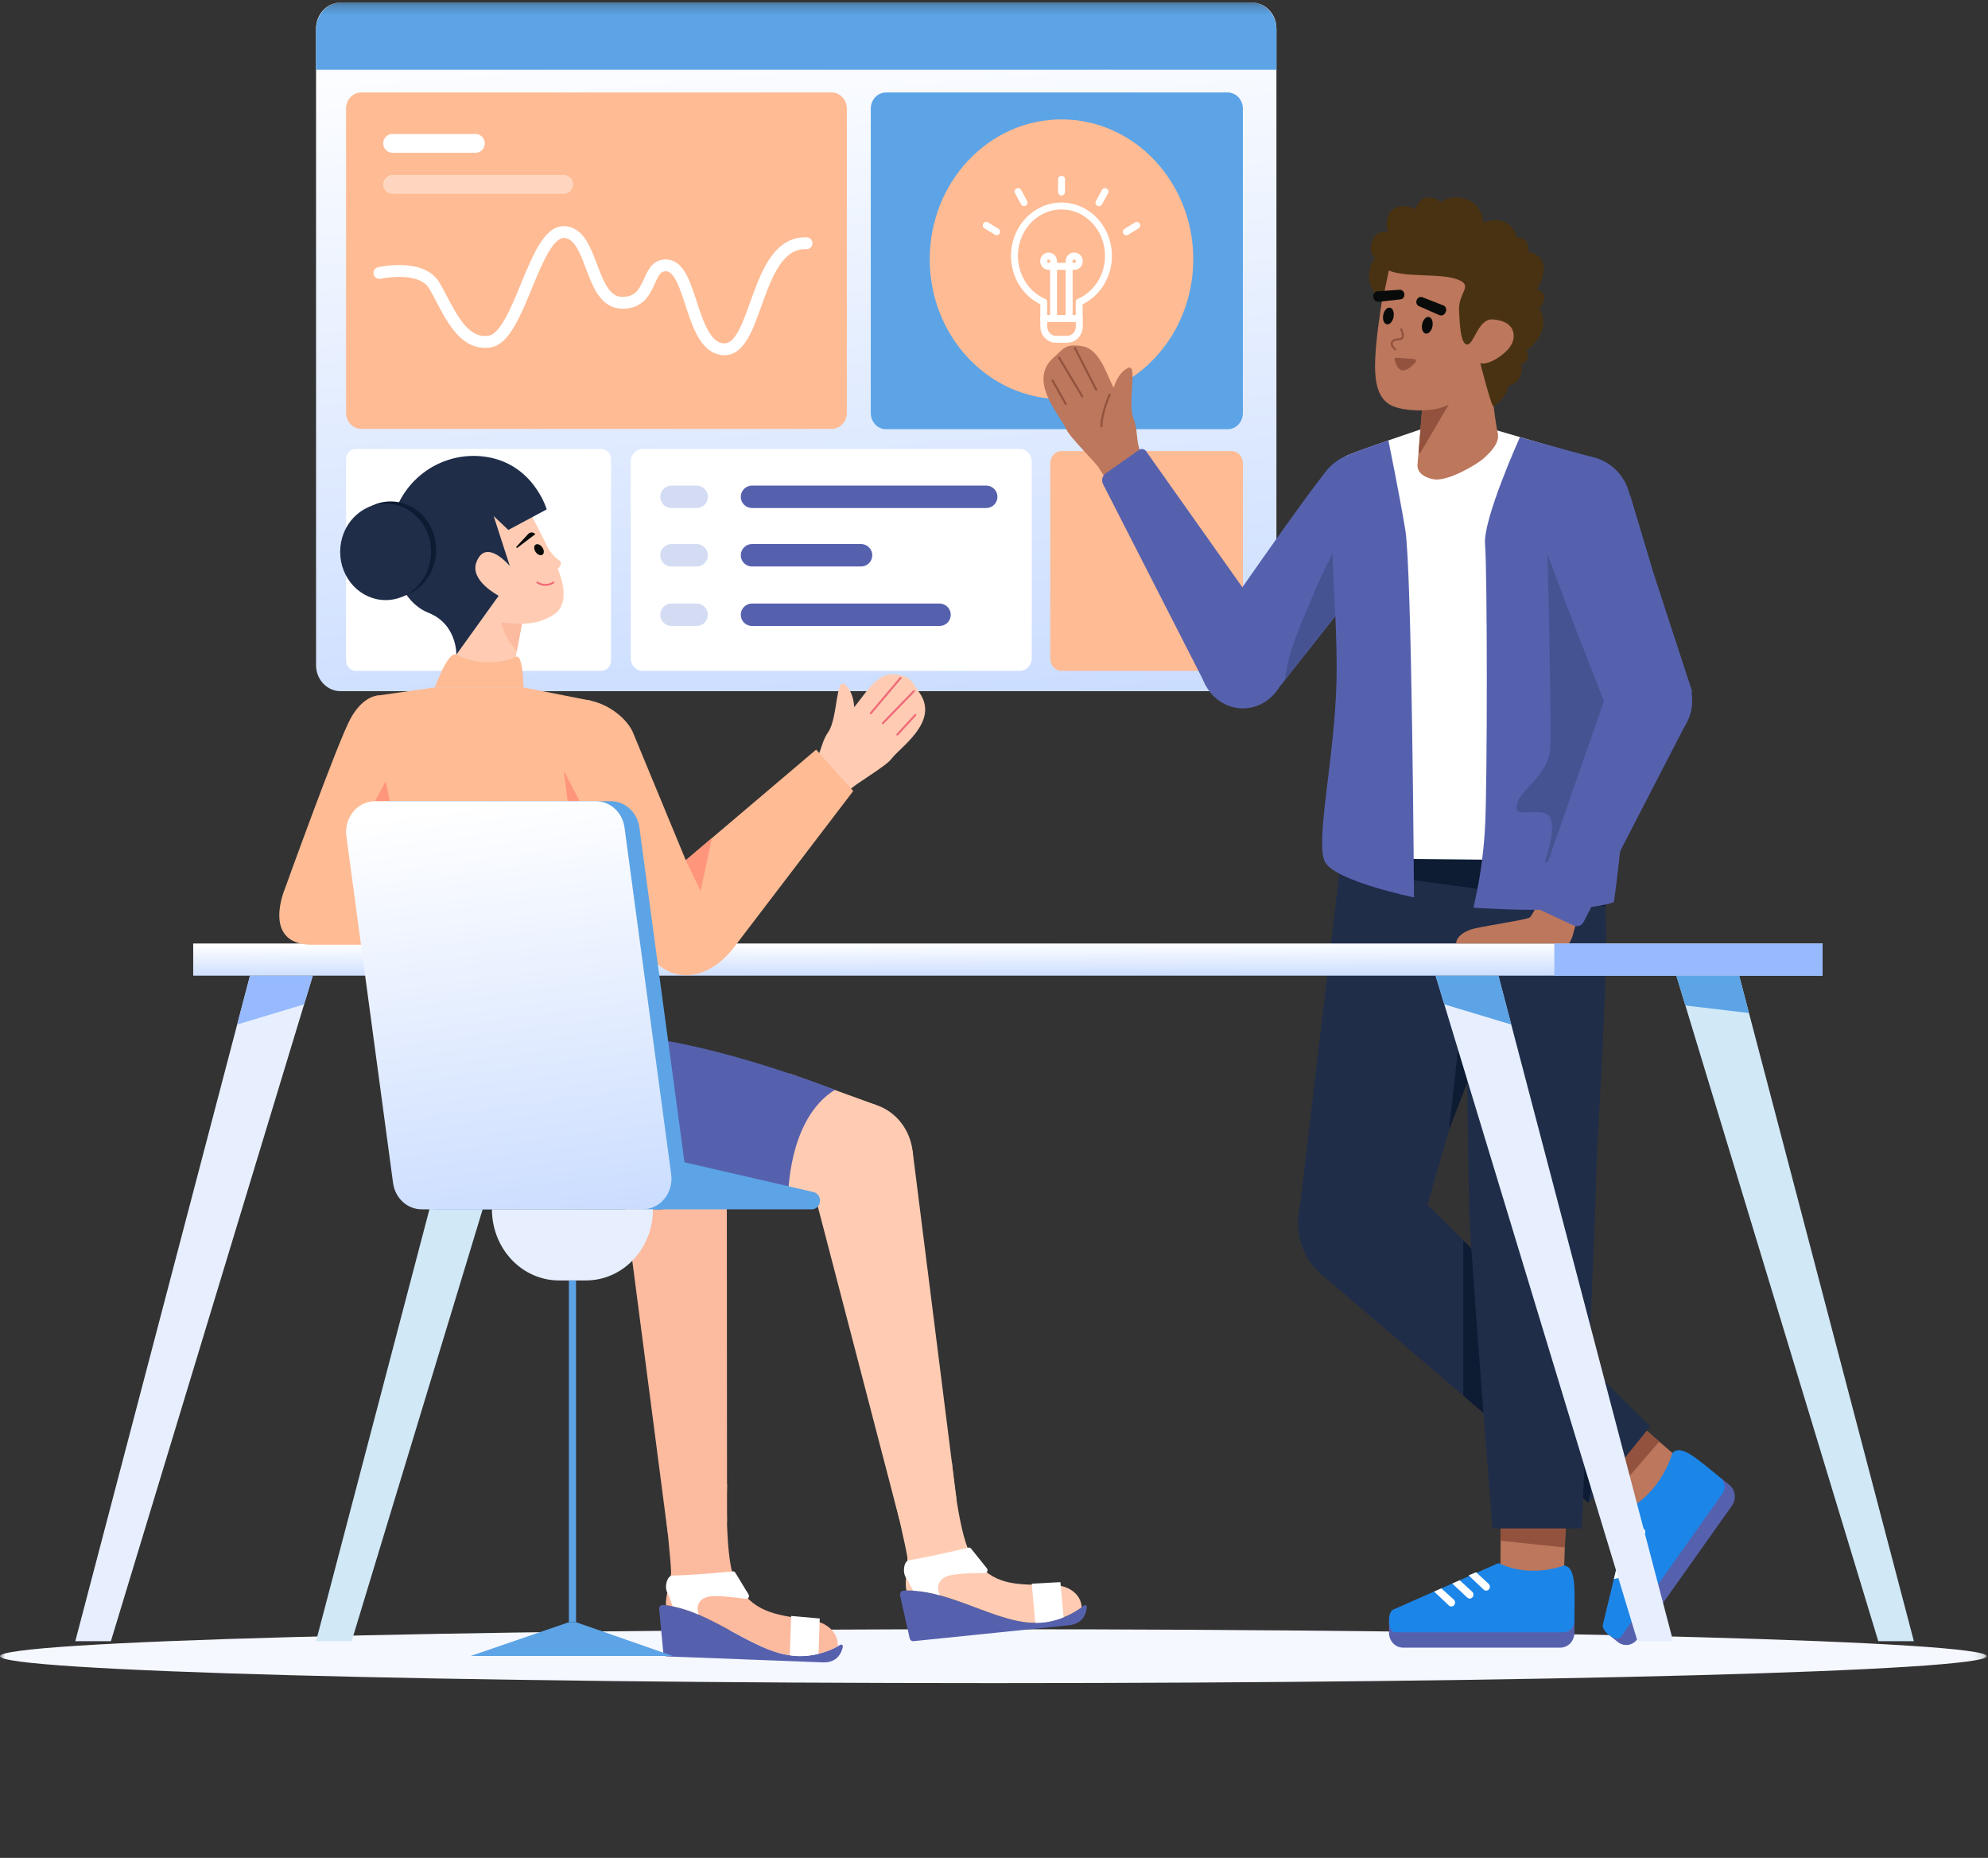 <svg width="198" height="185" viewBox="0 0 198 185" fill="none" xmlns="http://www.w3.org/2000/svg">
<rect x="0" y="0" width="198" height="185" fill="#333333" stroke="none"/>
<mask id="mask0_29_265" style="mask-type:luminance" maskUnits="userSpaceOnUse" x="0" y="0" width="198" height="185">
<path d="M197.88 0.25H0V184.75H197.88V0.25Z" fill="white"/>
</mask>
<g mask="url(#mask0_29_265)">
<path d="M98.94 167.597C153.584 167.597 197.88 166.396 197.88 164.915C197.88 163.434 153.584 162.233 98.94 162.233C44.297 162.233 0 163.434 0 164.915C0 166.396 44.297 167.597 98.94 167.597Z" fill="#F5F8FF"/>
<path d="M124.689 0.25H33.92C32.572 0.25 31.478 1.41 31.478 2.84V66.236C31.478 67.667 32.572 68.826 33.92 68.826H124.689C126.037 68.826 127.13 67.667 127.13 66.236V2.84C127.13 1.41 126.037 0.25 124.689 0.25Z" fill="url(#paint0_linear_29_265)"/>
<path d="M122.652 44.915H105.74C105.112 44.915 104.604 45.454 104.604 46.12V65.594C104.604 66.26 105.112 66.8 105.74 66.8H122.652C123.28 66.8 123.788 66.26 123.788 65.594V46.12C123.788 45.454 123.28 44.915 122.652 44.915Z" fill="#FEBB94"/>
<path d="M59.892 44.71H35.43C34.899 44.71 34.468 45.167 34.468 45.73V65.779C34.468 66.343 34.899 66.8 35.43 66.8H59.892C60.424 66.8 60.854 66.343 60.854 65.779V45.73C60.854 45.167 60.424 44.71 59.892 44.71Z" fill="white"/>
<path d="M101.576 44.71H64.002C63.349 44.71 62.819 45.272 62.819 45.965V65.544C62.819 66.237 63.349 66.8 64.002 66.8H101.576C102.23 66.8 102.76 66.237 102.76 65.544V45.965C102.76 45.272 102.23 44.71 101.576 44.71Z" fill="white"/>
<path d="M122.27 9.207H88.246C87.408 9.207 86.728 9.928 86.728 10.818V41.128C86.728 42.018 87.408 42.739 88.246 42.739H122.27C123.108 42.739 123.788 42.018 123.788 41.128V10.818C123.788 9.928 123.108 9.207 122.27 9.207Z" fill="#5CA4E6"/>
<path d="M80.025 77.429C82.105 74.991 81.515 74.339 82.49 72.899C83.448 71.496 83.237 67.363 84.151 68.151C85.065 68.938 85.07 70.418 85.07 70.418C86.074 69.271 87.272 66.998 89.025 67.146C90.778 67.295 90.801 67.897 91.572 68.974C93.615 71.869 89.604 74.428 88.772 75.578C88.242 76.297 85.125 78.109 84.719 78.575L82.982 80.235L80.025 77.429Z" fill="#FFCCB3"/>
<path d="M86.728 71.021L89.695 67.507" stroke="#EF6A77" stroke-width="0.201" stroke-linecap="round"/>
<path d="M87.931 72.016L91.02 68.826" stroke="#EF6A77" stroke-width="0.201" stroke-linecap="round"/>
<path d="M89.372 73.144L91.166 71.193" stroke="#EF6A77" stroke-width="0.201" stroke-linecap="round"/>
<path d="M48.877 97.153L31.478 163.422H35.023L55.133 97.153H48.877Z" fill="#D1E8F7"/>
<path d="M48.877 97.153L47.6 102.018L54.266 100.009L55.133 97.153H48.877Z" fill="#5CA4E6"/>
<path d="M172.505 149.919L163.08 163.213C162.858 163.526 162.527 163.733 162.163 163.788C161.797 163.843 161.425 163.741 161.131 163.506L160.255 162.807L171.354 147.151L172.23 147.849C172.525 148.085 172.719 148.435 172.771 148.823C172.823 149.211 172.728 149.605 172.505 149.919Z" fill="#5661AE"/>
<path d="M163.615 142.133L167.012 145.064L163.561 150.716L159.729 147.613L163.615 142.133Z" fill="#BC775C"/>
<path d="M165.123 143.561L160.891 148.46L159.861 147.598L163.825 142.43L165.123 143.561Z" fill="#93523E" stroke="#93523E" stroke-width="0.186"/>
<path d="M166.557 144.7C166.557 144.7 165.603 148.261 162.458 150.085L159.619 161.864C159.71 162.54 160.422 162.974 160.895 163.135C160.999 163.17 161.11 163.169 161.215 163.134C161.319 163.098 161.408 163.029 161.473 162.936L171.549 148.725C171.716 148.487 171.791 148.19 171.756 147.896C171.718 147.601 171.575 147.334 171.354 147.151C170.474 146.419 169.123 145.315 168.539 144.936C167.633 144.35 166.99 144.215 166.557 144.7Z" fill="#1C85E8"/>
<path d="M161.802 152.527L163.418 152.16C163.477 152.146 163.539 152.148 163.596 152.166C163.654 152.184 163.706 152.216 163.751 152.26C163.794 152.305 163.827 152.36 163.846 152.421C163.864 152.482 163.868 152.547 163.857 152.61C163.844 152.687 163.81 152.758 163.758 152.815C163.706 152.871 163.641 152.909 163.569 152.925L161.585 153.35L161.802 152.527Z" fill="white"/>
<path d="M161.421 154.394L163.028 154.022C163.087 154.008 163.148 154.011 163.206 154.028C163.264 154.046 163.318 154.078 163.36 154.123C163.405 154.167 163.437 154.222 163.455 154.283C163.474 154.344 163.478 154.409 163.468 154.472C163.455 154.549 163.42 154.621 163.368 154.677C163.318 154.733 163.251 154.771 163.178 154.787L161.222 155.217L161.421 154.394Z" fill="white"/>
<path d="M160.93 156.426L162.52 156.049C162.579 156.036 162.641 156.038 162.698 156.055C162.756 156.073 162.81 156.105 162.853 156.15C162.895 156.194 162.929 156.249 162.948 156.31C162.966 156.371 162.97 156.436 162.959 156.499C162.946 156.576 162.912 156.648 162.86 156.704C162.808 156.76 162.743 156.798 162.67 156.814L160.737 157.228L160.93 156.426Z" fill="white"/>
<path d="M131.314 126.64L158.213 149.635L164.349 142.047L140.83 118.635L131.314 126.64Z" fill="#1F2D49"/>
<path d="M145.742 123.524V138.974L158.214 149.635L160.004 137.721L145.742 123.524Z" fill="#0D1B33"/>
<path d="M133.701 84.365L129.279 121.777H141.642L152.381 84.552L133.701 84.365Z" fill="#1F2D49"/>
<path d="M144.316 112.508L146.392 93.949H151.497L144.316 112.508Z" fill="#0D1B33"/>
<path d="M155.413 164.063H139.734C139.365 164.063 139.011 163.908 138.75 163.631C138.488 163.353 138.342 162.978 138.342 162.586V161.424H156.806V162.586C156.806 162.978 156.659 163.353 156.399 163.631C156.136 163.908 155.783 164.063 155.413 164.063Z" fill="#5661AE"/>
<path d="M155.932 151.845L155.768 156.488L149.435 156.958L149.469 151.845H155.932Z" fill="#BC775C"/>
<path d="M155.765 153.983L149.53 153.339L149.56 151.947L155.835 152.202L155.765 153.983Z" fill="#93523E" stroke="#93523E" stroke-width="0.186"/>
<path d="M155.768 155.883C155.768 155.883 152.512 157.214 149.249 155.645L138.67 160.318C138.215 160.801 138.316 161.665 138.479 162.163C138.516 162.272 138.583 162.367 138.672 162.433C138.761 162.5 138.868 162.535 138.977 162.535H155.737C156.017 162.535 156.285 162.419 156.486 162.211C156.685 162.003 156.8 161.721 156.806 161.424C156.828 160.237 156.847 158.428 156.782 157.704C156.679 156.585 156.393 155.957 155.768 155.883Z" fill="#1C85E8"/>
<path d="M147.014 156.556L148.262 157.705C148.308 157.747 148.343 157.8 148.365 157.86C148.386 157.92 148.394 157.984 148.386 158.048C148.379 158.111 148.357 158.172 148.322 158.224C148.288 158.277 148.241 158.319 148.188 158.348C148.122 158.384 148.047 158.398 147.974 158.388C147.9 158.377 147.831 158.344 147.776 158.292L146.264 156.865L147.014 156.556Z" fill="white"/>
<path d="M145.379 157.354L146.625 158.494C146.671 158.536 146.706 158.589 146.728 158.649C146.749 158.709 146.757 158.773 146.75 158.837C146.742 158.9 146.72 158.961 146.685 159.013C146.651 159.066 146.605 159.108 146.551 159.137C146.485 159.173 146.41 159.187 146.337 159.177C146.264 159.166 146.195 159.133 146.139 159.081L144.639 157.681L145.379 157.354Z" fill="white"/>
<path d="M143.554 158.161L144.793 159.282C144.839 159.324 144.874 159.377 144.896 159.436C144.917 159.496 144.925 159.561 144.917 159.624C144.91 159.688 144.888 159.749 144.853 159.801C144.819 159.853 144.772 159.896 144.718 159.925C144.652 159.961 144.578 159.974 144.505 159.964C144.431 159.954 144.362 159.921 144.307 159.869L142.834 158.479L143.554 158.161Z" fill="white"/>
<path d="M159.881 84.552C159.779 86.449 159.779 88.351 159.881 90.248C160.292 96.381 158.978 114.29 158.989 116.646C158.998 119.003 157.537 152.194 157.537 152.194H148.648C148.648 152.194 146.376 123.669 146.323 120.405C146.271 117.14 145.742 84.686 145.742 84.686L159.881 84.552Z" fill="#1F2D49"/>
<path d="M133.433 86.63L159.881 90.248V84.552L133.57 85.47L133.433 86.63Z" fill="#0D1B33"/>
<path d="M135.461 128.335C138.875 128.335 141.642 125.399 141.642 121.777C141.642 118.154 138.875 115.218 135.461 115.218C132.047 115.218 129.279 118.154 129.279 121.777C129.279 125.399 132.047 128.335 135.461 128.335Z" fill="#1F2D49"/>
<path d="M181.525 93.949H19.243V97.153H181.525V93.949Z" fill="url(#paint1_linear_29_265)"/>
<path fill-rule="evenodd" clip-rule="evenodd" d="M97.115 160.049C94.717 159.15 92.246 158.223 89.968 158.395C89.916 158.399 89.866 158.414 89.821 158.44C89.776 158.466 89.736 158.503 89.706 158.547C89.675 158.591 89.654 158.641 89.643 158.694C89.633 158.748 89.634 158.803 89.645 158.856L90.6 163.133C90.619 163.222 90.668 163.299 90.737 163.352C90.807 163.404 90.892 163.429 90.977 163.42L106.468 161.833C107.61 161.716 108.161 160.998 108.243 160.009C108.245 159.975 108.238 159.941 108.223 159.911C108.207 159.881 108.184 159.857 108.156 159.841C108.127 159.825 108.095 159.817 108.064 159.82C108.032 159.823 108.001 159.835 107.975 159.856C106.266 161.216 104.123 161.812 102.004 161.518C100.475 161.309 98.814 160.686 97.115 160.049Z" fill="#5661AE"/>
<path fill-rule="evenodd" clip-rule="evenodd" d="M88.735 147.709C88.735 147.709 90.333 154.43 90.378 155.151C90.382 155.552 90.358 155.952 90.306 156.349C90.235 157.063 90.156 157.858 90.275 158.38C92.467 158.308 94.825 159.191 97.115 160.05C98.814 160.686 100.475 161.309 102.004 161.518C104.02 161.798 106.063 161.272 107.734 160.042C107.664 158.815 106.567 157.78 104.543 157.801C100.916 157.839 98.909 157.769 96.908 155.178C95.486 153.337 94.8 145.568 94.8 145.568L88.735 147.709Z" fill="#FFCCB3"/>
<path fill-rule="evenodd" clip-rule="evenodd" d="M96.445 154.105C95.777 154.271 93.118 154.918 90.523 155.366C90.019 155.454 89.859 156.558 90.24 157.107C90.503 157.513 90.735 157.941 90.932 158.386C91.836 158.443 92.732 158.599 93.606 158.851C93.145 157.803 93.638 157.118 94.588 156.87C95.338 156.674 97.149 156.641 98.086 156.637C98.138 156.637 98.188 156.621 98.231 156.591C98.274 156.562 98.309 156.52 98.33 156.47C98.352 156.42 98.359 156.365 98.352 156.311C98.345 156.257 98.323 156.206 98.29 156.164L96.712 154.198C96.68 154.158 96.638 154.128 96.591 154.111C96.544 154.095 96.493 154.093 96.445 154.105Z" fill="white"/>
<path fill-rule="evenodd" clip-rule="evenodd" d="M105.932 161.042C104.274 161.724 103.113 161.582 103.113 161.582L102.76 157.695L105.614 157.543L105.932 161.042Z" fill="white"/>
<path d="M87.226 120.592C89.978 119.717 91.539 116.64 90.714 113.721C89.889 110.801 86.989 109.144 84.238 110.02C81.486 110.896 79.924 113.972 80.75 116.892C81.575 119.811 84.475 121.468 87.226 120.592Z" fill="#FFCCB3"/>
<path d="M87.271 110.034L78.648 106.902L74.635 118.374L85.79 120.435L87.271 110.034Z" fill="#FFCCB3"/>
<path d="M90.888 114.573L95.265 149.281L89.587 151.365L81.003 118.412L90.888 114.573Z" fill="#FFCCB3"/>
<path fill-rule="evenodd" clip-rule="evenodd" d="M72.908 162.455C70.643 161.228 68.308 159.964 66.028 159.815C65.977 159.812 65.925 159.82 65.877 159.84C65.829 159.859 65.786 159.89 65.75 159.929C65.714 159.968 65.687 160.016 65.67 160.067C65.653 160.119 65.646 160.173 65.651 160.228L66.066 164.601C66.074 164.691 66.113 164.775 66.175 164.837C66.237 164.899 66.319 164.935 66.404 164.938L81.957 165.532C83.104 165.576 83.739 164.942 83.943 163.973C83.95 163.939 83.947 163.905 83.935 163.873C83.924 163.841 83.904 163.814 83.878 163.794C83.852 163.774 83.821 163.762 83.789 163.761C83.757 163.759 83.725 163.767 83.697 163.784C81.834 164.893 79.635 165.184 77.572 164.595C76.082 164.174 74.512 163.324 72.908 162.455Z" fill="#5661AE"/>
<path fill-rule="evenodd" clip-rule="evenodd" d="M66.135 149.05C66.135 149.05 66.884 155.936 66.838 156.657C66.792 157.055 66.719 157.449 66.618 157.835C66.459 158.533 66.281 159.31 66.335 159.843C68.517 160.079 70.744 161.285 72.908 162.456C74.512 163.325 76.081 164.174 77.572 164.595C79.535 165.156 81.625 164.92 83.434 163.935C83.518 162.708 82.559 161.529 80.55 161.267C76.95 160.796 74.969 160.447 73.308 157.598C72.127 155.573 72.412 147.777 72.412 147.777L66.135 149.05Z" fill="#FCBA9F"/>
<path fill-rule="evenodd" clip-rule="evenodd" d="M72.982 156.469C72.299 156.54 69.583 156.81 66.956 156.891C66.445 156.907 66.149 157.98 66.459 158.577C66.669 159.016 66.845 159.473 66.986 159.942C67.874 160.125 68.743 160.404 69.578 160.777C69.251 159.674 69.825 159.063 70.797 158.95C71.566 158.861 73.365 159.081 74.294 159.209C74.345 159.216 74.397 159.207 74.444 159.184C74.49 159.161 74.53 159.124 74.557 159.078C74.585 159.031 74.599 158.978 74.598 158.923C74.598 158.868 74.583 158.815 74.555 158.769L73.235 156.599C73.209 156.555 73.171 156.519 73.126 156.496C73.082 156.473 73.032 156.464 72.982 156.469Z" fill="white"/>
<path fill-rule="evenodd" clip-rule="evenodd" d="M81.525 164.673C79.796 165.117 78.663 164.814 78.663 164.814L78.796 160.911L81.644 161.16L81.525 164.673Z" fill="white"/>
<path d="M68.01 121.96C70.846 121.476 72.776 118.645 72.321 115.636C71.866 112.626 69.198 110.578 66.361 111.061C63.525 111.544 61.595 114.375 62.05 117.385C62.505 120.394 65.173 122.443 68.01 121.96Z" stroke="#5CA4E6" stroke-width="0.204" stroke-miterlimit="10"/>
<path d="M72.388 116.505L72.412 151.522L66.525 152.794L62.112 118.927L72.388 116.505Z" fill="#FCBA9F"/>
<path d="M56.975 103.72C56.975 103.72 55.392 111.94 57.467 115.375C60.093 119.722 63.304 120.388 65.677 120.435L78.5 119.261C78.5 119.261 78.415 111.439 83.165 108.516C83.165 108.516 63.7 100.894 56.975 103.72Z" fill="#5661AE"/>
<path d="M52.039 61.787L51.02 67.307L45.125 66.882L46.255 61.015L52.039 61.787Z" fill="#FFCCB3"/>
<path d="M51.98 62.108L51.485 64.789C51.485 64.789 50.13 63.564 49.868 61.652L51.98 62.108Z" fill="#FCBA9F"/>
<path d="M43.308 68.451C43.308 68.451 44.651 64.734 45.452 65.186C47.356 66.258 50.138 66.059 51.369 65.415C52.107 65.028 52.135 68.451 52.135 68.451H43.308Z" fill="#FEBB94"/>
<path d="M43.308 68.451L37.651 69.255C37.496 69.278 37.355 69.363 37.258 69.494C37.161 69.624 37.116 69.79 37.132 69.955L41.082 109.713L61.35 107.602L58.841 69.769L52.136 68.451H43.308Z" fill="#FEBB94"/>
<path d="M57.731 79.78L56.15 76.729L56.539 79.78H57.731Z" fill="#FF967C"/>
<path d="M58.49 69.7C60.627 70.048 62.418 71.559 63.017 72.879L68.304 85.659L81.287 74.642L84.978 78.767L73.307 94.065C70.96 97.345 66.901 98.694 64.136 94.417L59.718 87.055L58.49 69.7Z" fill="#FEBB94"/>
<path d="M105.724 39.741C112.972 39.741 118.848 33.507 118.848 25.816C118.848 18.125 112.972 11.89 105.724 11.89C98.474 11.89 92.599 18.125 92.599 25.816C92.599 33.507 98.474 39.741 105.724 39.741Z" fill="#FEBB94"/>
<path d="M110.401 25.477C110.401 24.577 110.17 23.693 109.733 22.921C109.296 22.148 108.67 21.517 107.92 21.094C107.171 20.67 106.327 20.471 105.479 20.517C104.631 20.564 103.811 20.854 103.108 21.357C102.403 21.86 101.842 22.556 101.481 23.372C101.12 24.188 100.977 25.092 101.065 25.988C101.152 26.884 101.466 27.738 101.976 28.458C102.485 29.179 103.171 29.738 103.958 30.078V31.707H107.483V30.078C108.346 29.706 109.084 29.069 109.603 28.25C110.124 27.43 110.401 26.465 110.401 25.477Z" stroke="white" stroke-width="0.691" stroke-linecap="round" stroke-linejoin="round"/>
<path d="M103.958 31.707H107.496V32.507C107.496 32.845 107.37 33.17 107.143 33.41C106.918 33.649 106.611 33.784 106.293 33.784H105.161C104.841 33.784 104.536 33.649 104.309 33.41C104.084 33.17 103.958 32.845 103.958 32.507V31.707Z" stroke="white" stroke-width="0.691" stroke-linecap="round" stroke-linejoin="round"/>
<path d="M104.93 31.707V26.006C104.93 25.87 104.878 25.739 104.787 25.643C104.696 25.546 104.573 25.492 104.445 25.492H104.43C104.302 25.492 104.177 25.546 104.088 25.643C103.997 25.739 103.945 25.87 103.945 26.006C103.945 26.074 103.958 26.141 103.982 26.203C104.006 26.266 104.041 26.322 104.088 26.37C104.133 26.418 104.187 26.456 104.244 26.482C104.304 26.508 104.367 26.521 104.43 26.521H107.011C107.074 26.521 107.137 26.508 107.197 26.482C107.255 26.456 107.308 26.418 107.353 26.37C107.4 26.322 107.435 26.266 107.459 26.203C107.483 26.141 107.496 26.074 107.496 26.006C107.496 25.87 107.444 25.739 107.353 25.643C107.262 25.546 107.139 25.492 107.011 25.492H106.968C106.84 25.492 106.717 25.546 106.626 25.643C106.535 25.739 106.483 25.87 106.483 26.006V31.707" stroke="white" stroke-width="0.691" stroke-linecap="round" stroke-linejoin="round"/>
<path d="M105.726 17.848V19.122" stroke="white" stroke-width="0.691" stroke-linecap="round" stroke-linejoin="round"/>
<path d="M101.396 19.076L101.996 20.179" stroke="white" stroke-width="0.691" stroke-linecap="round" stroke-linejoin="round"/>
<path d="M98.225 22.436L99.265 23.073" stroke="white" stroke-width="0.691" stroke-linecap="round" stroke-linejoin="round"/>
<path d="M113.221 22.447L112.182 23.084" stroke="white" stroke-width="0.691" stroke-linecap="round" stroke-linejoin="round"/>
<path d="M110.055 19.082L109.454 20.186" stroke="white" stroke-width="0.691" stroke-linecap="round" stroke-linejoin="round"/>
<path d="M68.304 85.659L69.781 88.74L70.905 83.451L68.304 85.659Z" fill="#FF967C"/>
<path d="M37.694 69.249C37.694 69.249 36.168 69.221 34.884 71.604C33.601 73.987 28.403 88.421 28.403 88.421C28.403 88.421 26.029 93.868 30.841 94.073H40.916L37.694 69.249Z" fill="#FEBB94"/>
<path d="M38.831 79.78L38.409 77.781L37.348 79.78H38.831Z" fill="#FF967C"/>
<path d="M65.483 120.421H43.481C42.788 120.421 42.118 120.156 41.594 119.674C41.071 119.192 40.729 118.526 40.631 117.798L35.981 83.266C35.923 82.833 35.953 82.392 36.069 81.972C36.186 81.552 36.386 81.164 36.656 80.833C36.926 80.502 37.26 80.237 37.636 80.056C38.011 79.874 38.418 79.78 38.831 79.78H60.833C61.526 79.78 62.196 80.045 62.72 80.527C63.243 81.008 63.585 81.675 63.683 82.402L68.333 116.934C68.391 117.367 68.361 117.809 68.245 118.229C68.128 118.649 67.928 119.037 67.658 119.368C67.388 119.698 67.054 119.963 66.678 120.145C66.303 120.327 65.895 120.421 65.483 120.421Z" fill="#5CA4E6"/>
<path d="M64 120.421H80.85C80.995 120.421 81.137 120.38 81.262 120.303C81.387 120.226 81.491 120.115 81.563 119.982C81.635 119.849 81.672 119.698 81.671 119.544C81.67 119.39 81.63 119.24 81.557 119.108C81.499 119.005 81.422 118.915 81.331 118.845C81.239 118.775 81.135 118.725 81.024 118.7L67.384 115.553L64 120.421Z" fill="#5CA4E6"/>
<path d="M64 120.421H41.998C41.305 120.421 40.635 120.156 40.111 119.674C39.588 119.192 39.246 118.526 39.148 117.798L34.498 83.266C34.44 82.833 34.47 82.392 34.586 81.972C34.703 81.552 34.903 81.164 35.173 80.833C35.443 80.502 35.777 80.237 36.153 80.056C36.528 79.874 36.935 79.78 37.348 79.78H59.35C60.043 79.78 60.713 80.045 61.236 80.527C61.76 81.008 62.102 81.675 62.2 82.402L66.85 116.934C66.908 117.367 66.878 117.809 66.762 118.229C66.645 118.649 66.445 119.037 66.175 119.368C65.905 119.698 65.571 119.963 65.195 120.145C64.82 120.327 64.412 120.421 64 120.421Z" fill="url(#paint2_linear_29_265)"/>
<path d="M153.859 88.685C153.859 88.685 152.671 91.067 152.381 91.34C152.092 91.614 147.317 92.238 146.392 92.59C145.468 92.941 145.026 93.472 145.026 93.949H156.25C156.25 93.949 156.54 93.661 156.75 92.746C156.958 91.83 157.325 91.442 157.325 91.442L153.859 88.685Z" fill="#BC775C"/>
<path d="M137.725 51.161C138.464 47.294 136.728 47.394 136.15 46.779C136.15 46.779 133.983 44.883 132.331 46.651C130.583 48.52 120.563 63.045 120.563 63.045L126.833 69.163L128.011 67.671L131.064 63.808L134.329 59.679L134.735 59.209L139.139 53.916C139.139 53.916 137.308 53.196 137.725 51.161Z" fill="#5661AE"/>
<path d="M140.348 51.82C141.193 49.142 139.832 46.245 137.309 45.348C134.786 44.452 132.055 45.895 131.21 48.572C130.365 51.25 131.725 54.147 134.248 55.044C136.772 55.941 139.502 54.497 140.348 51.82Z" fill="#5661AE"/>
<path d="M134.677 59.188C134.803 58.38 135.056 56.764 135.328 55.291L136.775 48.161C136.775 48.161 132.89 54.254 131.1 58.497C129.775 61.678 128.237 64.919 127.982 67.661L131.035 63.797L134.3 59.669L134.677 59.188Z" fill="#465393"/>
<path d="M114.301 46.693C112.811 43.809 113.527 43.32 112.893 41.679C112.269 40.079 113.377 36.111 112.316 36.652C111.255 37.193 110.926 38.631 110.926 38.631C110.201 37.268 109.532 34.762 107.794 34.475C106.057 34.188 105.903 34.768 104.918 35.626C102.298 37.939 105.639 41.415 106.197 42.739C106.556 43.569 109.192 46.099 109.484 46.651L110.811 48.694L114.301 46.693Z" fill="#BC775C"/>
<path d="M109.182 38.809L107.064 34.661" stroke="#93523E" stroke-width="0.201" stroke-linecap="round"/>
<path d="M107.794 39.481L105.487 35.618" stroke="#93523E" stroke-width="0.201" stroke-linecap="round"/>
<path d="M106.146 40.224L104.827 37.884" stroke="#93523E" stroke-width="0.201" stroke-linecap="round"/>
<path d="M109.705 42.461C109.716 41.025 110.529 39.287 110.529 39.287" stroke="#93523E" stroke-width="0.201" stroke-linecap="round"/>
<path d="M126.886 62.929L114.137 44.915C114.056 44.809 113.94 44.739 113.813 44.718C113.686 44.697 113.556 44.727 113.448 44.801L110.11 47.144C109.951 47.258 109.838 47.43 109.793 47.628C109.748 47.825 109.773 48.034 109.864 48.212L120.117 68.274L126.886 62.929Z" fill="#5661AE"/>
<path d="M123.788 70.538C126.146 70.538 128.058 68.51 128.058 66.008C128.058 63.506 126.146 61.478 123.788 61.478C121.43 61.478 119.519 63.506 119.519 66.008C119.519 68.51 121.43 70.538 123.788 70.538Z" fill="#5661AE"/>
<path d="M141.627 42.707C141.627 42.707 135.402 44.808 134.174 45.353C132.946 45.898 132.864 48.078 132.782 49.623C132.725 50.705 133.876 68.474 133.952 78.765C133.968 80.964 133.581 82.359 133.333 83.581C133.085 84.803 133.333 85.468 133.333 85.468L160.004 85.721C160.004 85.721 159.205 49.965 159.041 48.693C158.877 47.421 160.164 46.325 158.769 45.685L148.585 42.707H141.627Z" fill="white"/>
<path d="M138.28 43.854C138.28 43.854 139.296 48.786 139.962 52.734C140.628 56.681 140.83 89.359 140.83 89.359C140.83 89.359 133.037 87.752 131.981 85.852C130.925 83.952 132.959 75.416 133.117 67.661C133.275 59.905 131.737 47.869 133.352 45.781C133.352 45.781 133.766 45.345 138.28 43.854Z" fill="#5661AE"/>
<path d="M151.378 43.537C151.378 43.537 147.68 51.712 147.907 54.203C148.133 56.695 148.146 77.943 147.907 82.38C147.758 85.078 147.371 87.756 146.749 90.378C146.749 90.378 156.837 91.136 160.735 89.841C160.735 89.841 162.587 77.48 161.371 73.064C160.157 68.648 159.229 45.697 159.229 45.697L151.378 43.537Z" fill="#5661AE"/>
<path d="M154.108 54.523C154.108 54.523 154.485 69.338 154.407 74.277C154.359 77.354 151.042 78.657 151.032 80.439C151.027 81.493 153.651 80.259 154.359 81.349C155.066 82.439 153.857 85.852 153.857 85.852L160.004 85.721L162.468 73.041L157.278 53.76L154.108 54.523Z" fill="#465393"/>
<path d="M141.755 39.405L141.177 46.309C141.177 46.309 141.023 47.382 142.779 47.721C144.173 47.99 147.07 46.253 147.723 45.68C149.177 44.407 149.311 43.638 149.157 43.048C148.938 42.203 148.218 36.248 148.218 36.248L141.755 39.405Z" fill="#BC775C"/>
<path d="M141.375 45.055L141.731 40.8L144.83 39.176L141.375 45.055Z" fill="#93523E" stroke="#93523E" stroke-width="0.186"/>
<path d="M138.31 26.337C138.31 26.337 137.123 31.978 136.965 35.82C136.806 39.696 138.111 40.434 139.73 40.723C141.006 40.952 142.992 40.968 144.241 40.307C146.517 39.1 150.255 36.172 150.745 35.604C151.503 34.725 151.451 30.802 148.557 29.832C146.453 29.126 141.088 23.135 138.31 26.337Z" fill="#BC775C"/>
<path d="M138.322 26.938C140.048 27.656 143.297 27.184 145.081 27.799C146.863 28.415 145.242 29.066 145.319 30.892C145.369 32.075 145.454 34.336 146.139 34.306C146.823 34.277 147.226 31.709 148.669 31.807C150.112 31.907 150.792 32.56 150.76 33.539C150.729 34.517 149.692 35.369 148.874 35.821C147.85 36.383 147.428 36.148 147.428 36.148C147.428 36.148 148.58 40.65 148.754 40.471C148.754 40.471 149.997 39.727 150.222 38.424C150.222 38.424 151.871 38.045 151.507 36.294C151.507 36.294 152.533 35.944 152.046 34.931C152.046 34.931 154.701 33.036 153.318 30.718C153.318 30.718 154.577 29.385 153.072 28.822C153.072 28.822 155.066 25.732 152.23 25.073C152.23 25.073 152.42 23.619 151.122 23.674C151.122 23.674 150.555 21.172 147.723 22.159C147.71 21.658 147.554 21.173 147.276 20.768C146.998 20.363 146.611 20.056 146.166 19.888C144.562 19.203 143.518 20.146 143.518 20.146C143.518 20.146 141.835 18.689 140.949 20.825C140.949 20.825 139.676 20.134 138.721 20.868C137.765 21.599 138.23 23.133 138.23 23.133C138.23 23.133 137.137 22.861 136.739 23.821C136.176 25.172 136.966 25.664 136.966 25.664C136.966 25.664 135.188 27.895 137.689 30.008L138.322 26.938Z" fill="#493212"/>
<path d="M142.666 32.507C142.76 32.051 142.607 31.628 142.326 31.563C142.044 31.497 141.74 31.815 141.646 32.271C141.552 32.727 141.704 33.15 141.986 33.215C142.267 33.28 142.572 32.963 142.666 32.507Z" fill="#080B09"/>
<path d="M138.79 31.581C138.884 31.125 138.732 30.702 138.45 30.637C138.168 30.572 137.864 30.888 137.77 31.345C137.676 31.801 137.828 32.224 138.11 32.289C138.391 32.354 138.696 32.037 138.79 31.581Z" fill="#080B09"/>
<path d="M139.556 32.792C139.556 32.792 140.037 33.776 139.342 33.791C138.677 33.781 138.29 34.195 138.96 34.794" stroke="#93523E" stroke-width="0.201" stroke-linecap="round"/>
<path d="M139.063 35.704L139.066 35.704L139.069 35.705C139.481 35.736 140.305 35.799 140.852 35.85H140.853C140.869 35.852 140.884 35.858 140.897 35.867C140.91 35.878 140.92 35.891 140.927 35.907C140.933 35.922 140.935 35.94 140.933 35.956C140.93 35.972 140.924 35.988 140.915 36.001C140.794 36.141 140.636 36.309 140.46 36.453C140.282 36.599 140.092 36.716 139.909 36.762C139.73 36.808 139.562 36.786 139.411 36.657C139.255 36.525 139.107 36.27 138.996 35.821L138.994 35.813L138.991 35.806C138.986 35.794 138.984 35.781 138.985 35.768C138.987 35.755 138.991 35.743 138.999 35.732C139.006 35.722 139.016 35.714 139.027 35.709C139.039 35.704 139.051 35.702 139.063 35.704Z" fill="#93523E" stroke="#93523E" stroke-width="0.186"/>
<path d="M144.017 31.004L143.978 31.087C143.932 31.212 143.84 31.313 143.724 31.368C143.608 31.422 143.476 31.426 143.357 31.378L141.337 30.491C141.238 30.452 141.156 30.375 141.107 30.275C141.059 30.175 141.047 30.06 141.075 29.951C141.09 29.884 141.117 29.821 141.156 29.766C141.195 29.71 141.244 29.665 141.301 29.631C141.358 29.598 141.421 29.578 141.485 29.572C141.55 29.567 141.615 29.576 141.676 29.599L143.735 30.403C143.791 30.422 143.843 30.453 143.888 30.493C143.933 30.534 143.97 30.584 143.996 30.64C144.022 30.696 144.038 30.757 144.041 30.82C144.045 30.882 144.036 30.945 144.017 31.004Z" fill="#080B09"/>
<path d="M137.201 29.009L139.39 28.852C139.455 28.848 139.52 28.859 139.58 28.884C139.641 28.909 139.696 28.947 139.741 28.996C139.787 29.045 139.823 29.104 139.845 29.168C139.868 29.233 139.877 29.302 139.873 29.37C139.871 29.483 139.83 29.59 139.756 29.671C139.683 29.753 139.584 29.802 139.478 29.809L137.305 30.056C137.178 30.067 137.053 30.025 136.955 29.938C136.858 29.851 136.798 29.726 136.786 29.592L136.771 29.501C136.768 29.439 136.777 29.376 136.797 29.317C136.817 29.258 136.848 29.204 136.888 29.158C136.928 29.112 136.976 29.075 137.03 29.049C137.084 29.024 137.142 29.01 137.201 29.009Z" fill="#080B09"/>
<path d="M159.43 49.25C156.681 46.592 155.871 48.223 155.077 48.433C155.077 48.433 152.431 49.431 153.011 51.843C153.624 54.395 160.22 70.978 160.22 70.978L168.543 68.888L167.788 66.575L166.233 61.812L164.573 56.718L164.4 56.107L162.382 49.378C162.382 49.378 160.861 50.676 159.43 49.25Z" fill="#5661AE"/>
<path d="M160.783 54.41C162.804 52.574 163.041 49.346 161.309 47.202C159.578 45.057 156.536 44.807 154.515 46.643C152.494 48.479 152.258 51.706 153.989 53.851C155.72 55.996 158.76 56.246 160.783 54.41Z" fill="#5661AE"/>
<path d="M160.157 68.648L152.795 89.779C152.756 89.909 152.764 90.049 152.816 90.174C152.868 90.299 152.961 90.399 153.08 90.454L156.743 92.162C156.919 92.241 157.118 92.249 157.299 92.182C157.479 92.116 157.632 91.98 157.723 91.802L168.059 71.788L160.157 68.648Z" fill="#5661AE"/>
<path d="M164.273 74.272C166.631 74.272 168.543 72.244 168.543 69.742C168.543 67.24 166.631 65.212 164.273 65.212C161.916 65.212 160.004 67.24 160.004 69.742C160.004 72.244 161.916 74.272 164.273 74.272Z" fill="#5661AE"/>
<path d="M48.996 120.421H65.036C65.036 122.299 64.333 124.099 63.082 125.427C61.83 126.755 60.133 127.5 58.364 127.5H55.668C53.899 127.5 52.202 126.755 50.95 125.427C49.699 124.099 48.996 122.299 48.996 120.421Z" fill="#E7EFFF"/>
<path d="M57.372 127.5H56.66V161.532H57.372V127.5Z" fill="#5CA4E6"/>
<path d="M56.66 161.532L46.883 164.893H66.998L57.372 161.532H56.66Z" fill="#5CA4E6"/>
<path d="M24.899 97.153L7.5 163.422H11.044L31.154 97.153H24.899Z" fill="#E7EFFF"/>
<path d="M24.899 97.153L23.621 102.018L30.287 100.009L31.154 97.153H24.899Z" fill="#96BAFD"/>
<path d="M173.217 97.153L190.616 163.422H187.072L166.96 97.153H173.217Z" fill="#D1E8F7"/>
<path d="M173.217 97.153L174.193 100.873L167.862 100.122L166.96 97.153H173.217Z" fill="#5CA4E6"/>
<path d="M52.306 50.086C52.306 50.086 54.646 54.565 55.457 56.414C56.269 58.262 56.546 60.256 55.195 61.174C53.356 62.423 51.322 62.145 49.129 61.886C47.231 61.661 44.853 55.994 45.144 54.602C45.435 53.211 48.736 47.63 52.306 50.086Z" fill="#FFCCB3"/>
<path d="M54.051 55.22C54.221 55.074 54.195 54.739 53.992 54.473C53.789 54.206 53.486 54.109 53.316 54.255C53.145 54.401 53.172 54.736 53.375 55.002C53.578 55.269 53.88 55.366 54.051 55.22Z" fill="#080B09"/>
<path d="M51.531 54.539L53.316 53.192C53.272 53.138 53.218 53.095 53.158 53.064C53.098 53.034 53.032 53.018 52.965 53.016C52.899 53.014 52.833 53.027 52.771 53.054C52.709 53.082 52.653 53.122 52.608 53.173L51.425 54.446C51.383 54.482 51.468 54.593 51.531 54.539Z" fill="#080B09"/>
<path d="M55.12 58C54.88 58.158 54.604 58.242 54.321 58.242C54.039 58.242 53.762 58.158 53.523 58" stroke="#EF6A77" stroke-width="0.186" stroke-miterlimit="10" stroke-linecap="round"/>
<path d="M50.629 52.772L54.451 50.721C54.451 50.721 53.065 45.937 47.987 45.438C44.262 45.071 40.799 47.25 39.457 50.654C38.115 54.059 39.263 59.668 42.666 61.015C45.544 62.154 45.452 65.186 45.452 65.186L49.667 59.321C49.667 59.321 46.751 57.816 47.45 55.978C48.398 53.487 50.78 56.367 50.78 56.367L49.168 51.389L50.629 52.772Z" fill="#1F2D49"/>
<path d="M54.668 54.737C54.668 54.737 55.306 55.619 55.691 55.789C56.077 55.959 55.732 56.585 55.475 56.672C55.218 56.759 54.522 55.154 54.668 54.737Z" fill="#FFCCB3"/>
<path d="M38.91 59.543C41.411 59.543 43.439 57.392 43.439 54.737C43.439 52.084 41.411 49.932 38.91 49.932C36.409 49.932 34.381 52.084 34.381 54.737C34.381 57.392 36.409 59.543 38.91 59.543Z" fill="#0D1B33"/>
<path d="M38.409 59.754C40.911 59.754 42.938 57.603 42.938 54.949C42.938 52.295 40.911 50.143 38.409 50.143C35.908 50.143 33.88 52.295 33.88 54.949C33.88 57.603 35.908 59.754 38.409 59.754Z" fill="#1F2D49"/>
<path d="M82.832 9.207H35.977C35.144 9.207 34.468 9.923 34.468 10.807V41.106C34.468 41.99 35.144 42.707 35.977 42.707H82.832C83.665 42.707 84.341 41.99 84.341 41.106V10.807C84.341 9.923 83.665 9.207 82.832 9.207Z" fill="#FEBB94"/>
<path d="M66.879 49.47H69.385" stroke="#D4DCF4" stroke-width="2.231" stroke-miterlimit="10" stroke-linecap="round"/>
<path d="M74.898 49.47H98.226" stroke="#5661AE" stroke-width="2.231" stroke-miterlimit="10" stroke-linecap="round"/>
<path d="M66.879 55.291H69.385" stroke="#D4DCF4" stroke-width="2.231" stroke-miterlimit="10" stroke-linecap="round"/>
<path d="M74.898 55.291H85.76" stroke="#5661AE" stroke-width="2.231" stroke-miterlimit="10" stroke-linecap="round"/>
<path d="M66.879 61.215H69.385" stroke="#D4DCF4" stroke-width="2.231" stroke-miterlimit="10" stroke-linecap="round"/>
<path d="M74.898 61.215H93.576" stroke="#5661AE" stroke-width="2.231" stroke-miterlimit="10" stroke-linecap="round"/>
<path d="M37.785 27.18C37.785 27.18 41.914 26.257 43.224 28.388C44.533 30.518 45.843 34.521 48.811 34.002C51.78 33.483 53.212 23.014 56.181 23.107C59.149 23.2 58.677 30.055 61.907 30.148C65.138 30.24 64.237 26.316 66.394 26.424C69.01 26.554 68.717 34.687 72.122 34.779C75.527 34.872 75.178 24.034 80.329 24.219" stroke="white" stroke-width="1.182" stroke-miterlimit="10" stroke-linecap="round"/>
<path d="M39.102 14.278H47.345" stroke="white" stroke-width="1.875" stroke-miterlimit="10" stroke-linecap="round"/>
<path opacity="0.4" d="M39.102 18.36H56.137" stroke="white" stroke-width="1.875" stroke-miterlimit="10" stroke-linecap="round"/>
<path d="M33.995 0.25H124.613C125.281 0.25 125.921 0.531 126.393 1.032C126.865 1.533 127.13 2.212 127.13 2.921V6.943H31.478V2.921C31.478 2.212 31.744 1.533 32.216 1.032C32.688 0.531 33.328 0.25 33.995 0.25Z" fill="#5CA4E6"/>
<path d="M181.525 93.949H154.809V97.153H181.525V93.949Z" fill="#96BAFD"/>
<path d="M149.238 97.153L166.637 163.422H163.093L142.983 97.153H149.238Z" fill="#E7EFFF"/>
<path d="M149.238 97.153L150.516 102.018L143.85 100.009L142.983 97.153H149.238Z" fill="#5CA4E6"/>
</g>
<defs>
<linearGradient id="paint0_linear_29_265" x1="76.923" y1="0.087" x2="88.289" y2="146.309" gradientUnits="userSpaceOnUse">
<stop stop-color="white"/>
<stop offset="1" stop-color="#94B9FF"/>
</linearGradient>
<linearGradient id="paint1_linear_29_265" x1="96.344" y1="93.941" x2="96.358" y2="100.815" gradientUnits="userSpaceOnUse">
<stop stop-color="white"/>
<stop offset="1" stop-color="#94B9FF"/>
</linearGradient>
<linearGradient id="paint2_linear_29_265" x1="49.867" y1="79.683" x2="61.504" y2="165.282" gradientUnits="userSpaceOnUse">
<stop stop-color="white"/>
<stop offset="1" stop-color="#94B9FF"/>
</linearGradient>
</defs>
</svg>
